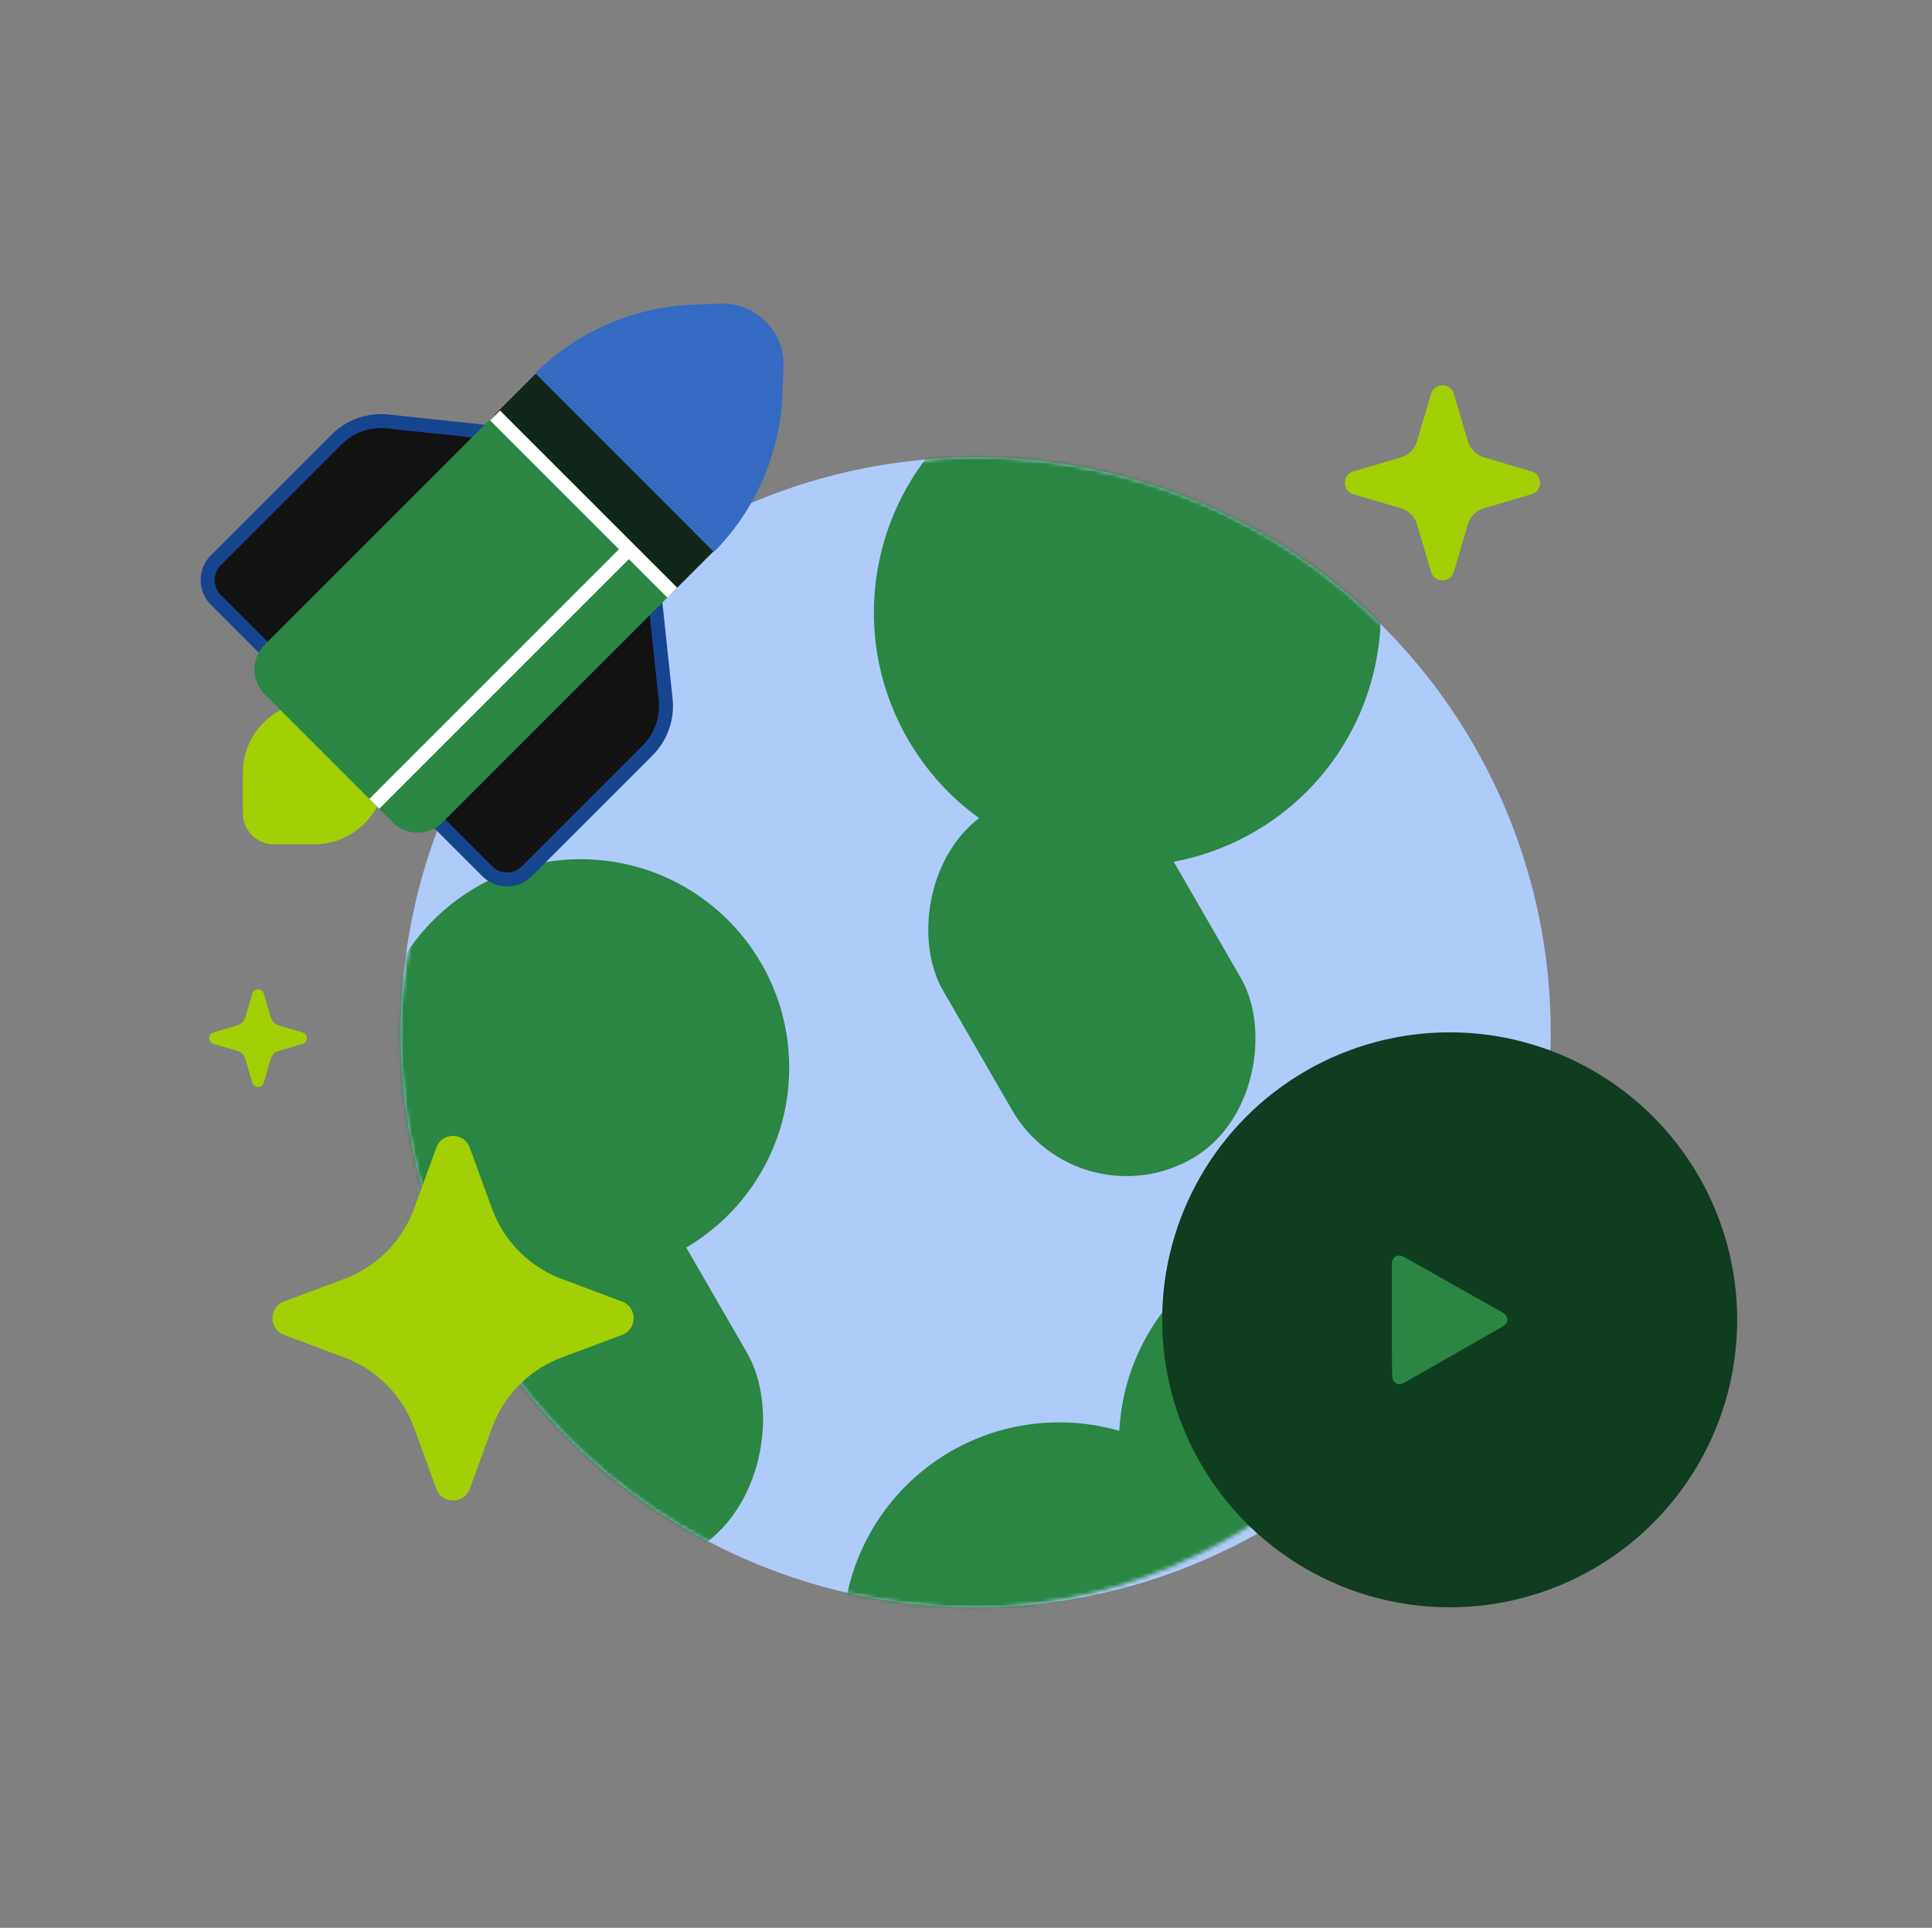 <svg xmlns="http://www.w3.org/2000/svg" width="481" height="480" fill="none"><rect width="100%" height="100%" fill="#808080" stroke="none"/><ellipse cx="242.914" cy="257.033" fill="#AECBFA" rx="143.161" ry="143.16"/><mask id="a" width="288" height="288" x="99" y="113" maskUnits="userSpaceOnUse" style="mask-type:alpha"><rect width="286.322" height="286.321" fill="#4285F4" rx="143.16" transform="matrix(1 0 0 -1 99.754 400.195)"/></mask><g fill="#2A8642" mask="url(#a)"><circle cx="63.097" cy="63.097" r="63.097" transform="matrix(-.866 .5 .5 .866 303.771 66.313)"/><rect width="65.774" height="100.19" rx="32.887" transform="matrix(-.866 .5 .5 .866 275.269 185.209)"/><rect width="72.215" height="110.002" rx="36.108" transform="matrix(-.866 .5 .5 .866 149.023 272.811)"/><circle cx="53.919" cy="53.919" r="53.919" transform="matrix(-1 0 0 1 386.433 305.195)"/><circle cx="53.919" cy="53.919" r="53.919" transform="matrix(-1 0 0 1 317.602 354.145)"/><circle cx="51.907" cy="51.907" r="51.907" transform="matrix(-1 0 0 1 196.482 213.928)"/></g><path fill="#A2D004" d="M108.631 285.735c1.416-3.88 6.902-3.88 8.318 0l5.54 15.176a29.518 29.518 0 0 0 17.358 17.515l15.027 5.638c3.83 1.437 3.83 6.854 0 8.291l-15.027 5.638a29.518 29.518 0 0 0-17.358 17.515l-5.54 15.176c-1.416 3.88-6.902 3.88-8.318 0l-5.539-15.176a29.52 29.52 0 0 0-17.36-17.515l-15.026-5.638c-3.83-1.437-3.83-6.854 0-8.291l15.027-5.638a29.52 29.52 0 0 0 17.359-17.515l5.539-15.176ZM356.292 98.035c.835-2.818 4.826-2.818 5.66 0l3.512 11.853a5.904 5.904 0 0 0 3.984 3.984l11.853 3.512c2.818.834 2.818 4.825 0 5.66l-11.853 3.512a5.905 5.905 0 0 0-3.984 3.983l-3.512 11.854c-.834 2.817-4.825 2.817-5.66 0l-3.512-11.854a5.905 5.905 0 0 0-3.983-3.983l-11.854-3.512c-2.818-.835-2.818-4.826 0-5.66l11.854-3.512a5.905 5.905 0 0 0 3.983-3.984l3.512-11.853Z"/><ellipse cx="360.92" cy="328.614" fill="#103C20" rx="71.581" ry="71.58"/><path fill="#2A8642" fill-rule="evenodd" d="m375.317 328.521.003.015c-.002-.606-.389-1.219-1.158-1.698a4.007 4.007 0 0 0-.166-.098l-4.622-2.61-1.478-.834-6.19-3.492v.001l-12.02-6.779a3.97 3.97 0 0 0-.183-.096l-.055-.027a3.83 3.83 0 0 0-.316-.133l-.046-.016a2.637 2.637 0 0 0-.531-.125l-.007-.001c-.538-.064-1.005.076-1.354.392l-.006.006a1.538 1.538 0 0 0-.082.08l-.005.006-.004.004a1.461 1.461 0 0 0-.052.059l-.031.037-.036.047a1.143 1.143 0 0 0-.066.094l-.008.012-.059.098-.011.021a2.525 2.525 0 0 0-.053.104l-.006.013c-.04.087-.075.176-.104.267v.002a2.15 2.15 0 0 0-.04.137l-.004.017a2.737 2.737 0 0 0-.033.143v.005c-.011.052-.02.105-.028.16v.007a2.46 2.46 0 0 0-.011.09s-.036.369-.035.426v.182l.019 16.904.007 6.497.052 3.756.036.583c.062.581.257 1.038.556 1.356l.083.08.011.009v-.001l.079.065.028.021c.03.022.061.042.091.062l.031.019c.076.045.156.084.238.115l.022.009a1.737 1.737 0 0 0 .281.075c.496.086 1.082-.035 1.71-.395l11.704-6.69h.024l6.446-3.684 1.349-.771.004-.002 1.534-.878 3.193-1.826c.434-.248.76-.536.977-.842.206-.292.313-.601.323-.911l.002-.05-.002.013-.001-.03Z" clip-rule="evenodd"/><path fill="#A2D004" d="M62.83 247.391c.417-1.408 2.412-1.408 2.83 0l1.756 5.927a2.953 2.953 0 0 0 1.991 1.992l5.927 1.756c1.409.417 1.409 2.413 0 2.83l-5.927 1.756a2.951 2.951 0 0 0-1.991 1.992l-1.756 5.926c-.418 1.409-2.413 1.409-2.83 0l-1.756-5.926a2.951 2.951 0 0 0-1.992-1.992l-5.927-1.756c-1.409-.417-1.409-2.413 0-2.83l5.927-1.756a2.953 2.953 0 0 0 1.992-1.992l1.756-5.927ZM95.976 192.457c0-9.809-7.952-17.762-17.762-17.761-9.81 0-17.762 7.953-17.762 17.762v9.992a7.77 7.77 0 0 0 7.77 7.77h9.992c9.81 0 17.762-7.953 17.762-17.763Z"/><path fill="#121212" stroke="#164590" stroke-width="3.481" d="M83.78 109.451a15.702 15.702 0 0 1 12.758-4.511l35.427 3.758c13.128 1.392 18.78 17.38 9.446 26.714l-45.872 45.872a6.98 6.98 0 0 1-9.871 0l-31.925-31.925a6.98 6.98 0 0 1 0-9.871l30.037-30.037Z"/><path fill="#121212" stroke="#164590" stroke-width="3.481" d="M161.208 186.875a15.7 15.7 0 0 0 4.51-12.758l-3.758-35.427c-1.392-13.128-17.379-18.781-26.714-9.446l-45.872 45.872a6.98 6.98 0 0 0 0 9.871l31.925 31.925a6.98 6.98 0 0 0 9.871 0l30.038-30.037Z"/><path fill="#2A8642" d="m123.081 103.33 44.257 44.257-57.186 57.186a8.72 8.72 0 0 1-12.333 0l-31.925-31.925a8.72 8.72 0 0 1 0-12.332l57.187-57.186Z"/><path fill="#112719" d="m133.407 93.004 44.258 44.257-10.327 10.327-44.257-44.258 10.326-10.326Z"/><path fill="#356AC3" d="M133.282 92.88a59.417 59.417 0 0 1 39.517-17.048l6.517-.24c8.833-.324 16.081 6.924 15.756 15.757l-.239 6.517a59.417 59.417 0 0 1-17.047 39.517l-44.504-44.504Z"/><path stroke="#fff" stroke-width="3.481" d="M0-1.74h62.403" transform="rotate(45 -65.332 199.615)"/><path stroke="#fff" stroke-width="3.481" d="M0-1.74h89.594" transform="rotate(-45 290.286 -13.281)"/></svg>